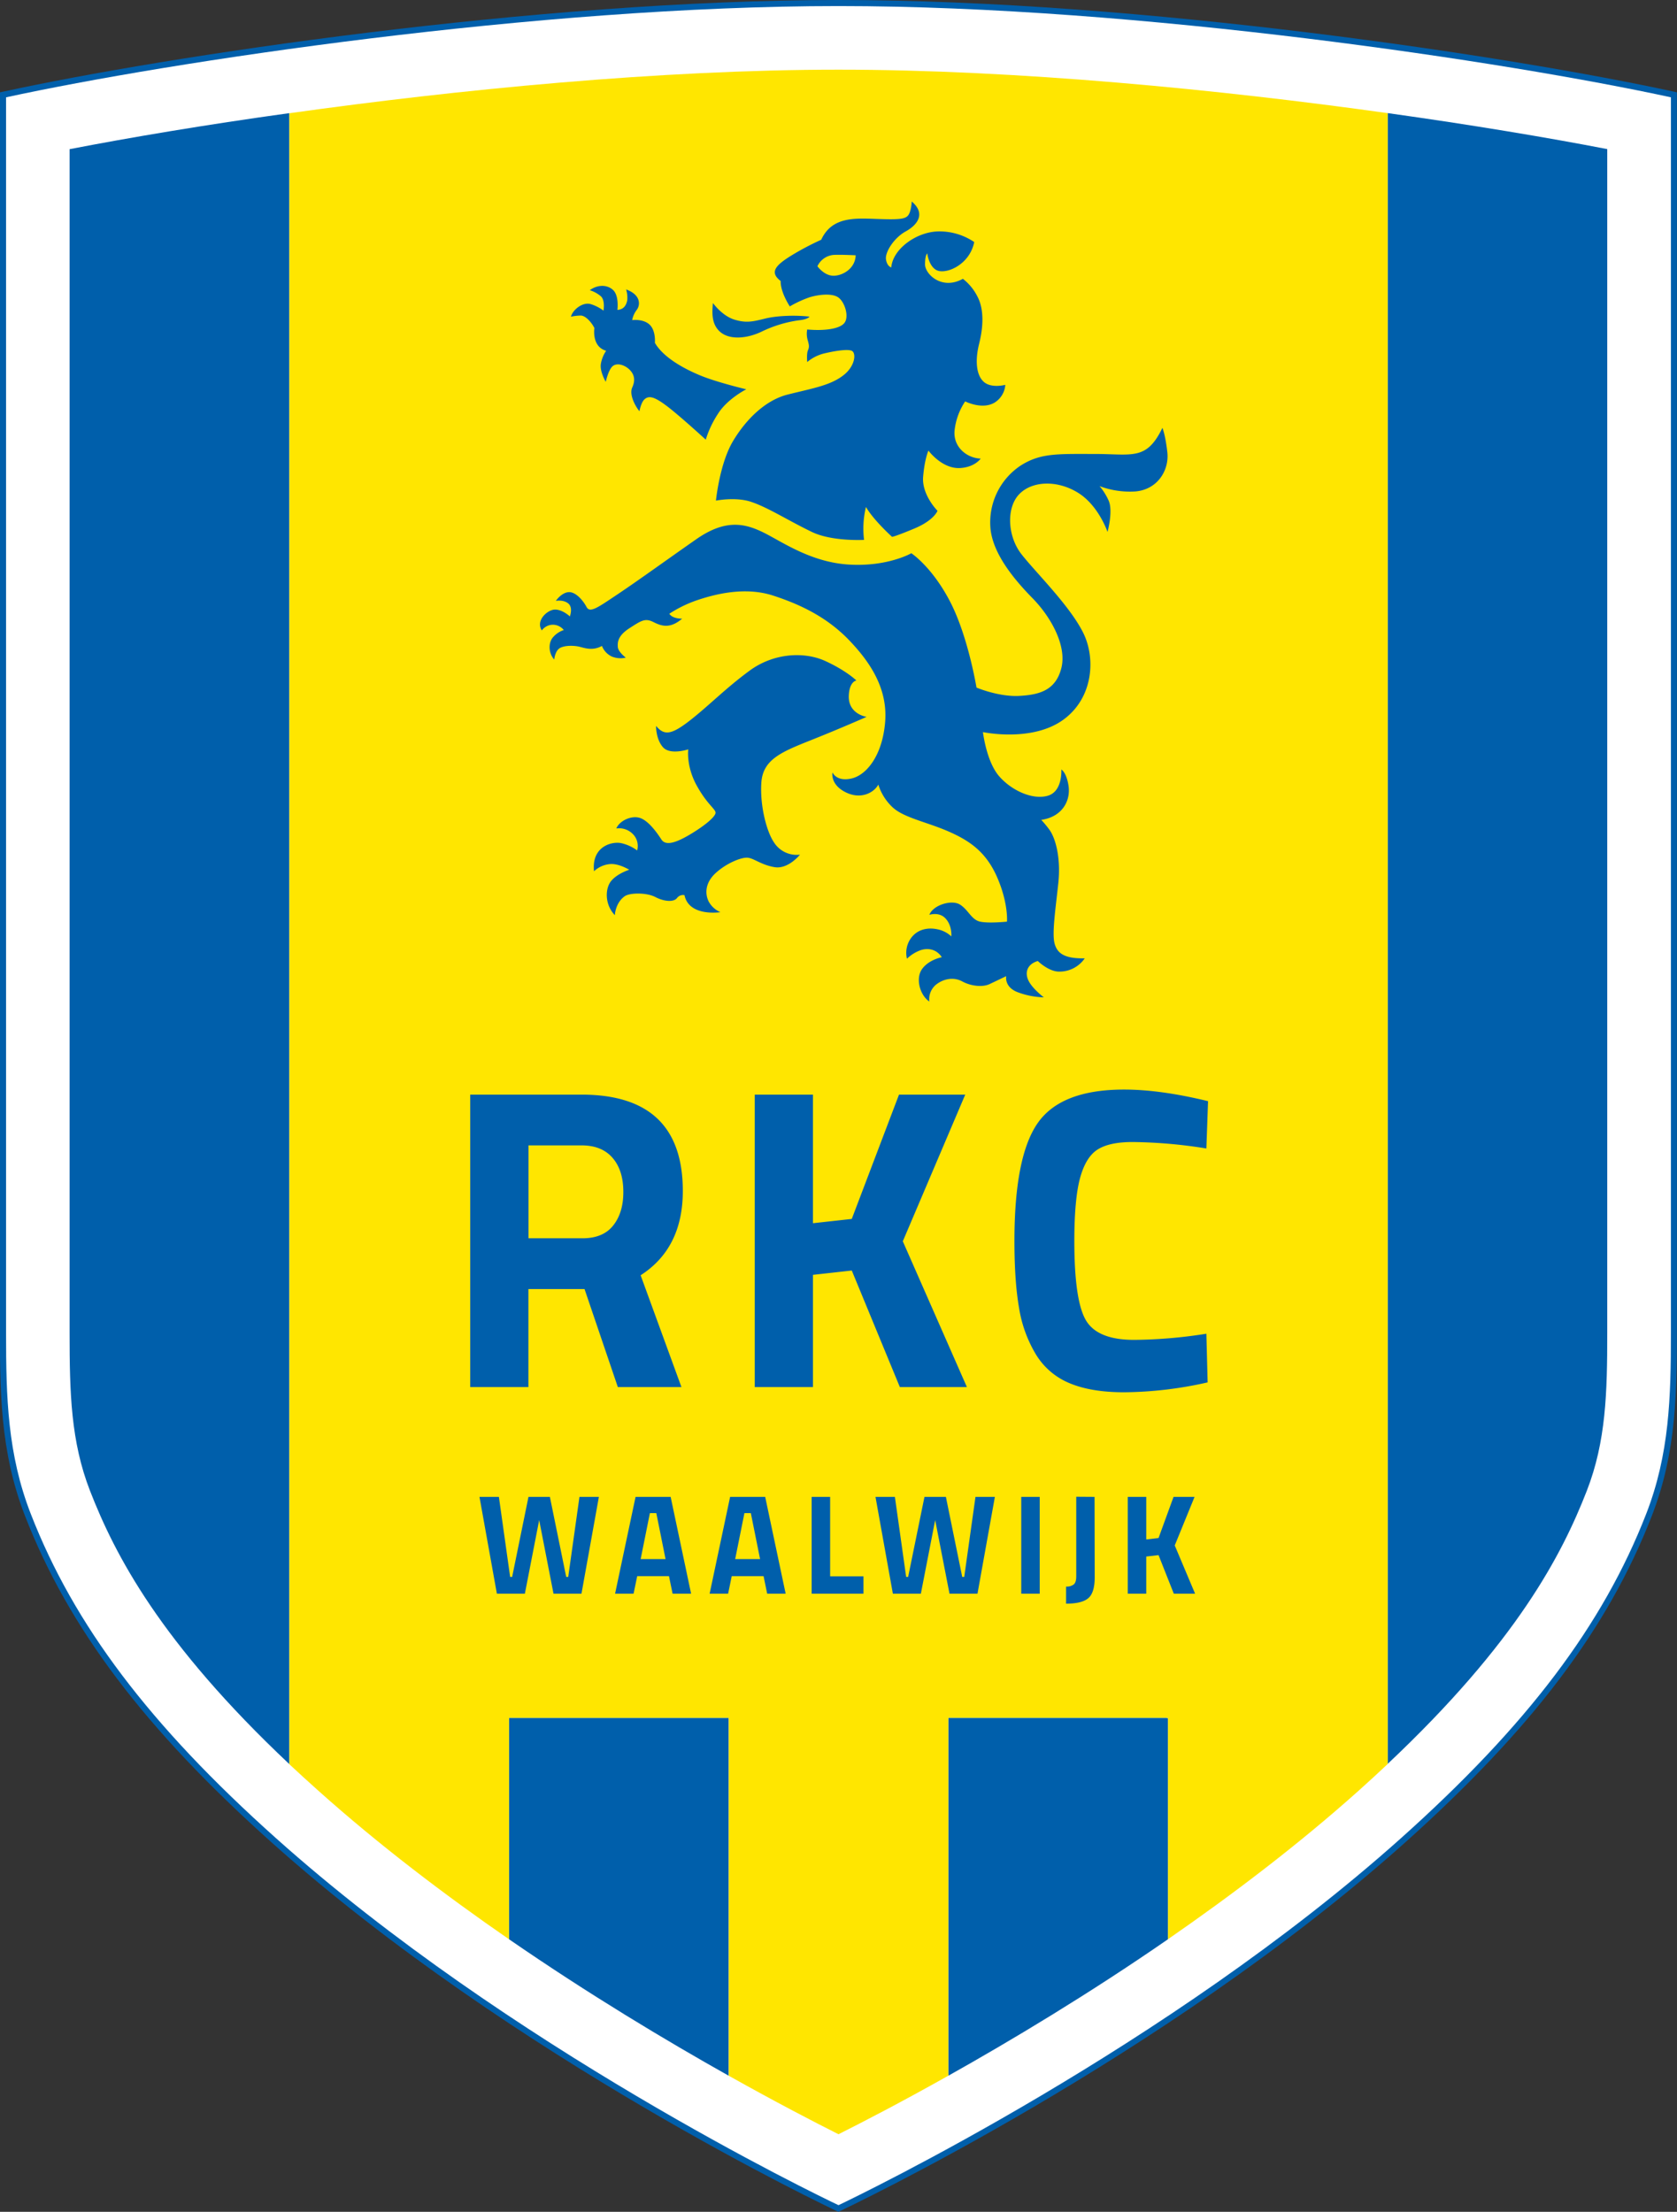 <svg viewBox="0 0 758.1 1000" xmlns="http://www.w3.org/2000/svg"><rect x="0" y="0" width="758.1" height="1000" fill="#333333" stroke="none"/><path d="M1.05 41.52l-1.08.24v554.7c-.06 31.93-.1 59.51 11.35 88.94 19.75 50.79 54.17 96.35 111.62 147.73 109.12 97.6 254 165.92 255.49 166.6l.58.27.58-.27c1.45-.68 146.37-69 255.49-166.6 57.45-51.38 91.87-96.94 111.62-147.73 11.45-29.43 11.4-57 11.35-88.94V41.76l-1-.24C683.44 25.47 515.77 0 379.05 0S74.66 25.47 1.05 41.52z" fill="#005fab"/><path d="M379.05 2.74c135.86 0 302.3 25.19 376.3 41.26v558.73c0 29-.66 54.68-11.17 81.71-19.59 50.36-53.79 95.6-110.9 146.68C527.96 925.31 389.13 992.18 379.05 997c-10.08-4.79-148.91-71.66-254.24-165.88-57.11-51.08-91.32-96.32-110.9-146.68-10.51-27-11.17-52.67-11.17-81.72V44c74-16.07 240.45-41.26 376.31-41.26z" fill="#fff"/><path d="M130.81 52.51v745.1c-58.47-55.08-78.91-94.77-90.13-123.62-8.64-22.22-9.22-44.22-9.22-71.25V67.44c26.91-5.2 61.14-11 99.32-16.29zm99.3 823.17v-99h99.31v161.8c-28.18-15.82-63.22-36.81-99.3-61.7zm198.58 61.53V776.68h98.48l.81.09v100.01c-36 24.88-71.06 45.86-99.24 61.68zm198.6-140.47V51.13c38.16 5.34 72.38 11.08 99.28 16.28v535.31c0 27-.58 49-9.22 71.24-11.22 28.84-31.65 68.53-90.1 123.58z" fill="#005fab"/><path d="M627.29 797.57q-6.29 5.92-13.17 12.09c-27.34 24.45-57.06 47-86.12 67.09V776.74l-.81-.09h-98.5v160.56l.07 1.22c-21.34 12-38.75 21-49.71 26.5-10.94-5.5-28.32-14.5-49.62-26.45v-161.8h-99.32v100.1c-29.06-20.06-58.8-42.66-86.15-67.12q-6.87-6.15-13.14-12V51.2c75.98-10.68 167.59-19.7 248.23-19.7s172.3 9 248.29 19.66v746.41z" fill="#ffe600"/><g fill="#005fab"><path d="M323.65 226.34s1.64-16.7 7.7-26.88c5.82-9.75 14.55-18.48 24.65-21.05 11.11-2.82 19.69-4.11 25.68-9.07 5-4.11 5.47-9.93 3.25-10.79s-8.73.35-12.84 1.37a19.11 19.11 0 00-7.19 3.77s-.34-3.77.34-5.31.52-2.39-.17-4.79a10.34 10.34 0 01-.17-4.62c7.53.68 14.55-.17 16.78-2.91s.34-9.25-2.57-11.47-9.24-1.37-13.18-.17a51.54 51.54 0 00-8.9 4.11c-4.62-7.36-4.11-11.47-4.11-11.47-5.13-3.94-2.4-7 4.45-11.3a123 123 0 0113.87-7.36c4.79-10.44 15.06-9.76 25-9.41s13 .17 14.37-1.72 1.55-6.16 1.55-6.16c6.5 5.48 2.56 10.61-2.74 13.52s-9.42 9.42-8.9 12.67 2.39 3.6 2.39 3.6c.69-8.39 11.47-16.09 21.23-16.27a28 28 0 0116.26 4.8c-2.06 10.44-13 14.89-17.12 12.66-3.46-1.87-4.11-7.53-4.11-7.53s-1 .69-1 5 7.53 11.81 17.11 6.5a23.46 23.46 0 016.68 8.22c2.91 5.65 2.57 13.52.68 21.05s-1.37 14.21 2.06 17.29 9.75 1.37 9.75 1.37a10.27 10.27 0 01-4.79 8c-5.65 3.43-13.35-.51-13.35-.51a29.22 29.22 0 00-4.79 13.18c-.69 7.53 5.65 12.5 11.81 12.67 0 0-2.57 3.86-9.24 4.28-8.22.51-14.38-7.88-14.38-7.88s-1.71 3.6-2.4 11.81 6.5 15.41 6.5 15.41-1.54 4.28-10.44 8-10.1 3.77-10.1 3.77-8.38-7.53-11.81-13.52a41.61 41.61 0 00-.85 14.89s-14.51.82-23.62-3.6c-11-5.3-19.86-11.12-27.73-13.69-6.94-2.2-15.61-.46-15.61-.46zm63.16-110.92s-6.67-.34-9.93-.17a8.88 8.88 0 00-7.36 5.13s2.91 4.11 7 4.28 10.12-3.08 10.29-9.24z"/><path d="M365.93 143.15s-.53 1.27-5.14 1.71a56.19 56.19 0 00-16.6 5.13c-6.5 3.09-14.21 3.77-18.49.18s-3.76-9.08-3.42-13.18c0 0 4.11 5.82 9.76 7.53 5.44 1.65 8.38.85 14-.52s14.07-1.54 19.89-.85zm-46.88 55.63a45.44 45.44 0 015.48-11.64c4.28-6.85 12.83-11.13 12.83-11.13s-13-3.08-20.54-6.16-16.96-8.22-20.77-14.85c0 0 .51-5.48-2.39-8.22s-7.88-2.05-7.88-2.05a10.87 10.87 0 012.06-4.62c1.71-2.23 1.88-6.85-4.8-9.25a12.65 12.65 0 01.52 4.8c-.35 2-1.37 4.28-4.45 4.45 0 0 .85-6.51-2.06-9.08s-7.19-2.22-10.44.18a14.31 14.31 0 015 2.73c2.06 1.89 1.2 6.51 1.2 6.51a18.78 18.78 0 00-5.65-2.91c-3.59-1.2-8.21 2.4-9.07 5.65a22.49 22.49 0 014.45-.52c2.23 0 5 3.26 6.16 5.65 0 0-1.37 8.39 5.31 10.27a15.09 15.09 0 00-2.4 6c-.51 3.43 2.23 8.05 2.23 8.05s1.2-5.65 3.25-7.19 5.48-.34 7.53 1.71 2.74 4.62 1.2 8 1.54 8.73 3.25 10.78c0 0 .69-4.28 2.57-5.65s4.11-1 9.76 3.25 17.65 15.24 17.65 15.24zm171.32 234.5a13.82 13.82 0 01-11.47 6c-4.79.11-9.76-4.79-9.76-4.79-4.62 1.37-6 5-4.27 8.73s7 7.7 7 7.7a36.31 36.31 0 01-12-2.39c-6-2.4-5-7.19-5-7.19l-7.53 3.59c-3.26 1.54-8.56.86-12.33-1.2s-8.38-1.37-12 1.55a8.66 8.66 0 00-2.91 7.53c-4.28-2.91-6.33-10.45-3.25-14.72s8.9-5.31 8.9-5.31c-2.4-3.77-6.68-4.45-10.27-2.91a17 17 0 00-5.48 3.59 11.32 11.32 0 011.54-8.9c2.91-4.45 7.87-5.3 12-4.45a12.82 12.82 0 016.51 3.25s.51-5.3-3.08-8.55c-2.8-2.53-6.85-1.2-6.85-1.2 1.71-4.45 10.1-7 13.87-4.62s5.13 6.84 9.07 7.7 12.15 0 12.15 0 .69-8.05-4.28-19.68-12.32-16.78-22.08-21.06-20-6.16-25.16-10.78a23.79 23.79 0 01-6.64-10.45c-1.88 3.59-7.87 7-14.89 3.42s-5.82-8.9-5.82-8.9 1.71 4.28 8.56 2.74 14-10.44 15.23-25.51-6.67-27-16.26-37-21.22-15.92-34.4-20.2-27.05-.34-34.24 2.06a55.94 55.94 0 00-12.66 6.16c1.54 2.39 5.82 2.22 5.82 2.22-5.48 4.62-9.25 3.43-13 1.54s-5.48-.68-10.79 2.74-5.47 6.33-5.3 8.56 3.59 4.79 3.59 4.79a10.55 10.55 0 01-6.33-.51 8.85 8.85 0 01-4.45-4.79c-4.28 2.39-8.05.85-10.27.34s-6.17-.69-8.56.51-2.74 5.31-2.74 5.31c-2.57-2.91-2.74-7.36-.68-9.93a11 11 0 015-3.42 6.4 6.4 0 00-4.79-2.4 6.29 6.29 0 00-5.14 2.57c-2.91-4.45 2.57-9.42 6-9.42s6.68 3.09 6.68 3.09 1.54-3.94-.69-5.82-5.65-1.2-5.65-1.2 2.4-3.6 5.65-3.94 6.68 3.77 8.22 6.68 5 .34 14.21-5.82 22.22-15.59 35.4-24.79 21.91-7.19 30.3-3.08 21.39 13.52 38.85 14.54 28.07-5.13 28.07-5.13 9.25 6 17.46 21.74 12 39 12 39 10.09 4.27 19.34 3.76 16.43-2.57 19-12.49-4.45-22.94-13-31.67-17.8-20-19-31.33a30.84 30.84 0 0113.52-28.58c9.07-5.82 16.78-5.31 33.72-5.31s23.28 3.08 30.47-11.81c0 0 1.37 3.25 2.23 11.13s-4.3 16.81-14.55 17.63a39.29 39.29 0 01-16.09-2.4 27.32 27.32 0 013.93 6.16c2.4 4.63-.34 14.55-.34 14.55s-3.94-11.81-13.18-17.63-20.71-5.64-26.7.52-5.31 19 .85 27 21.91 23.28 28.08 35.78c5.65 11.46 4.49 29.15-8.73 39-14.21 10.62-36.63 5.82-36.63 5.82s1.54 13.35 7.36 20 15.4 10.78 22.08 8.73 6-11.81 6-11.81 2.3 1.19 3.25 7.36c1 6.68-2.74 14-12.32 15.41a48.1 48.1 0 013.42 4.1c3.08 3.94 5.48 13.18 4.28 24.48s-2.91 22.6-1.71 27.22 4.59 6.96 13.66 6.79z"/><path d="M277.95 413.77c-4.62-4.79-4.45-12-1.71-15.41s8.21-5.13 8.21-5.13-4.63-2.86-8.56-2.57a12 12 0 00-7.36 3.25c-1.2-11.29 8.22-13.69 12.5-12.66a19.1 19.1 0 017 3.25 7.65 7.65 0 00-2.06-7.53 8.7 8.7 0 00-7.36-2.4c1.37-3.42 6.68-6 10.61-4.79s7.88 6.85 9.76 9.76 6.33 1.71 13.18-2.4 11.13-7.88 11.3-9.59-3.77-3.76-8.56-12.49-3.77-16.26-3.77-16.26-8.21 2.74-11.46-1-3.09-9.59-3.09-9.59c3.6 4.28 6.68 4.28 15.41-2.56s15.92-14.38 26.87-22.43 24.82-8.73 34.41-4.28 13.86 8.73 13.86 8.73-3.15.35-3.42 6.85c-.34 8.39 8.05 9.59 8.05 9.59s-12 5.3-25.34 10.61-21.57 8.73-22.25 19.17 2.4 22.08 5.65 26.87a12.14 12.14 0 0011.81 5.65s-5.31 6.68-11.47 5.65-9.41-4.11-12.32-4.28-9.59 2.57-14.38 7-4.79 9.41-3.08 12.84a10.86 10.86 0 005.3 4.79s-14.2 2.23-16.26-7.7a3.42 3.42 0 00-3.42 1.37c-1.54 1.88-5.82 1.54-9.76-.52s-11.5-2-13.86-.34c-4.26 3.07-4.43 8.55-4.43 8.55zM264.24 582.8h-25.37v44.33h-26.31V494.9h50.34q45.76 0 45.77 43.56 0 25.86-19.07 38.11l18.45 50.56H279.3zm17.54-43.95q0-9.72-4.87-15.36t-14-5.64h-24v42h24.41q9.34 0 13.92-5.83t4.54-15.17zm125.01 88.28l-21.74-52.7-17.55 1.95v50.75h-26.31V494.9h26.31v58.14l17.55-1.94 21.35-56.2h29.94l-28.22 66.31 28.98 65.92zM545.35 603l.57 22a175.45 175.45 0 01-37.76 4.47q-14.86 0-24.6-4.08a32.07 32.07 0 01-15.25-13 58.58 58.58 0 01-7.63-21q-2.1-12-2.1-30.33 0-38.31 10.58-53.38t39-15.07q16.41 0 37.95 5.25l-.76 21.39a221 221 0 00-33.37-2.92q-10.5 0-15.83 3.41t-7.92 12.93q-2.56 9.52-2.57 28.39 0 27 5.24 35.87t21.84 8.85a216.92 216.92 0 0032.61-2.78zm-328.6 73.77h8.78l5.08 36.18h.91l7.38-36.18h9.68l7.38 36.18h.91l5.08-36.18h8.78l-7.87 43.77h-12.64l-6.48-33.28-6.47 33.28h-12.65zm61.3 43.77l9.26-43.77h15.86l9.25 43.77h-8.37l-1.63-7.92h-14.37l-1.64 7.92zm15.74-36.43l-4.18 20.79h11.26l-4.18-20.79zm27 36.43l9.26-43.77h15.86l9.25 43.77h-8.35l-1.63-7.92h-14.4l-1.63 7.92zm15.73-36.43l-4.18 20.79h11.26l-4.18-20.79zm53.82 36.43h-23.42v-43.77h8.35v35.92h15.07zm5.43-43.77h8.77l5.09 36.18h.9l7.38-36.18h9.69l7.38 36.18h.91l5.08-36.18h8.77l-7.86 43.77h-12.65l-6.48-33.28-6.47 33.28h-12.65zm65.89 0h8.35v43.77h-8.35zm33.14 0l.07 36.37q0 7-2.94 9.46t-10 2.44v-7.72a5.26 5.26 0 003.51-1c.72-.65 1.08-1.85 1.08-3.61v-36zm35.83 43.77l-6.9-17.44-5.56.64v16.8h-8.35v-43.77h8.35v19.25l5.56-.65 6.78-18.6h9.5l-8.96 21.95 9.2 21.82z"/></g></svg>